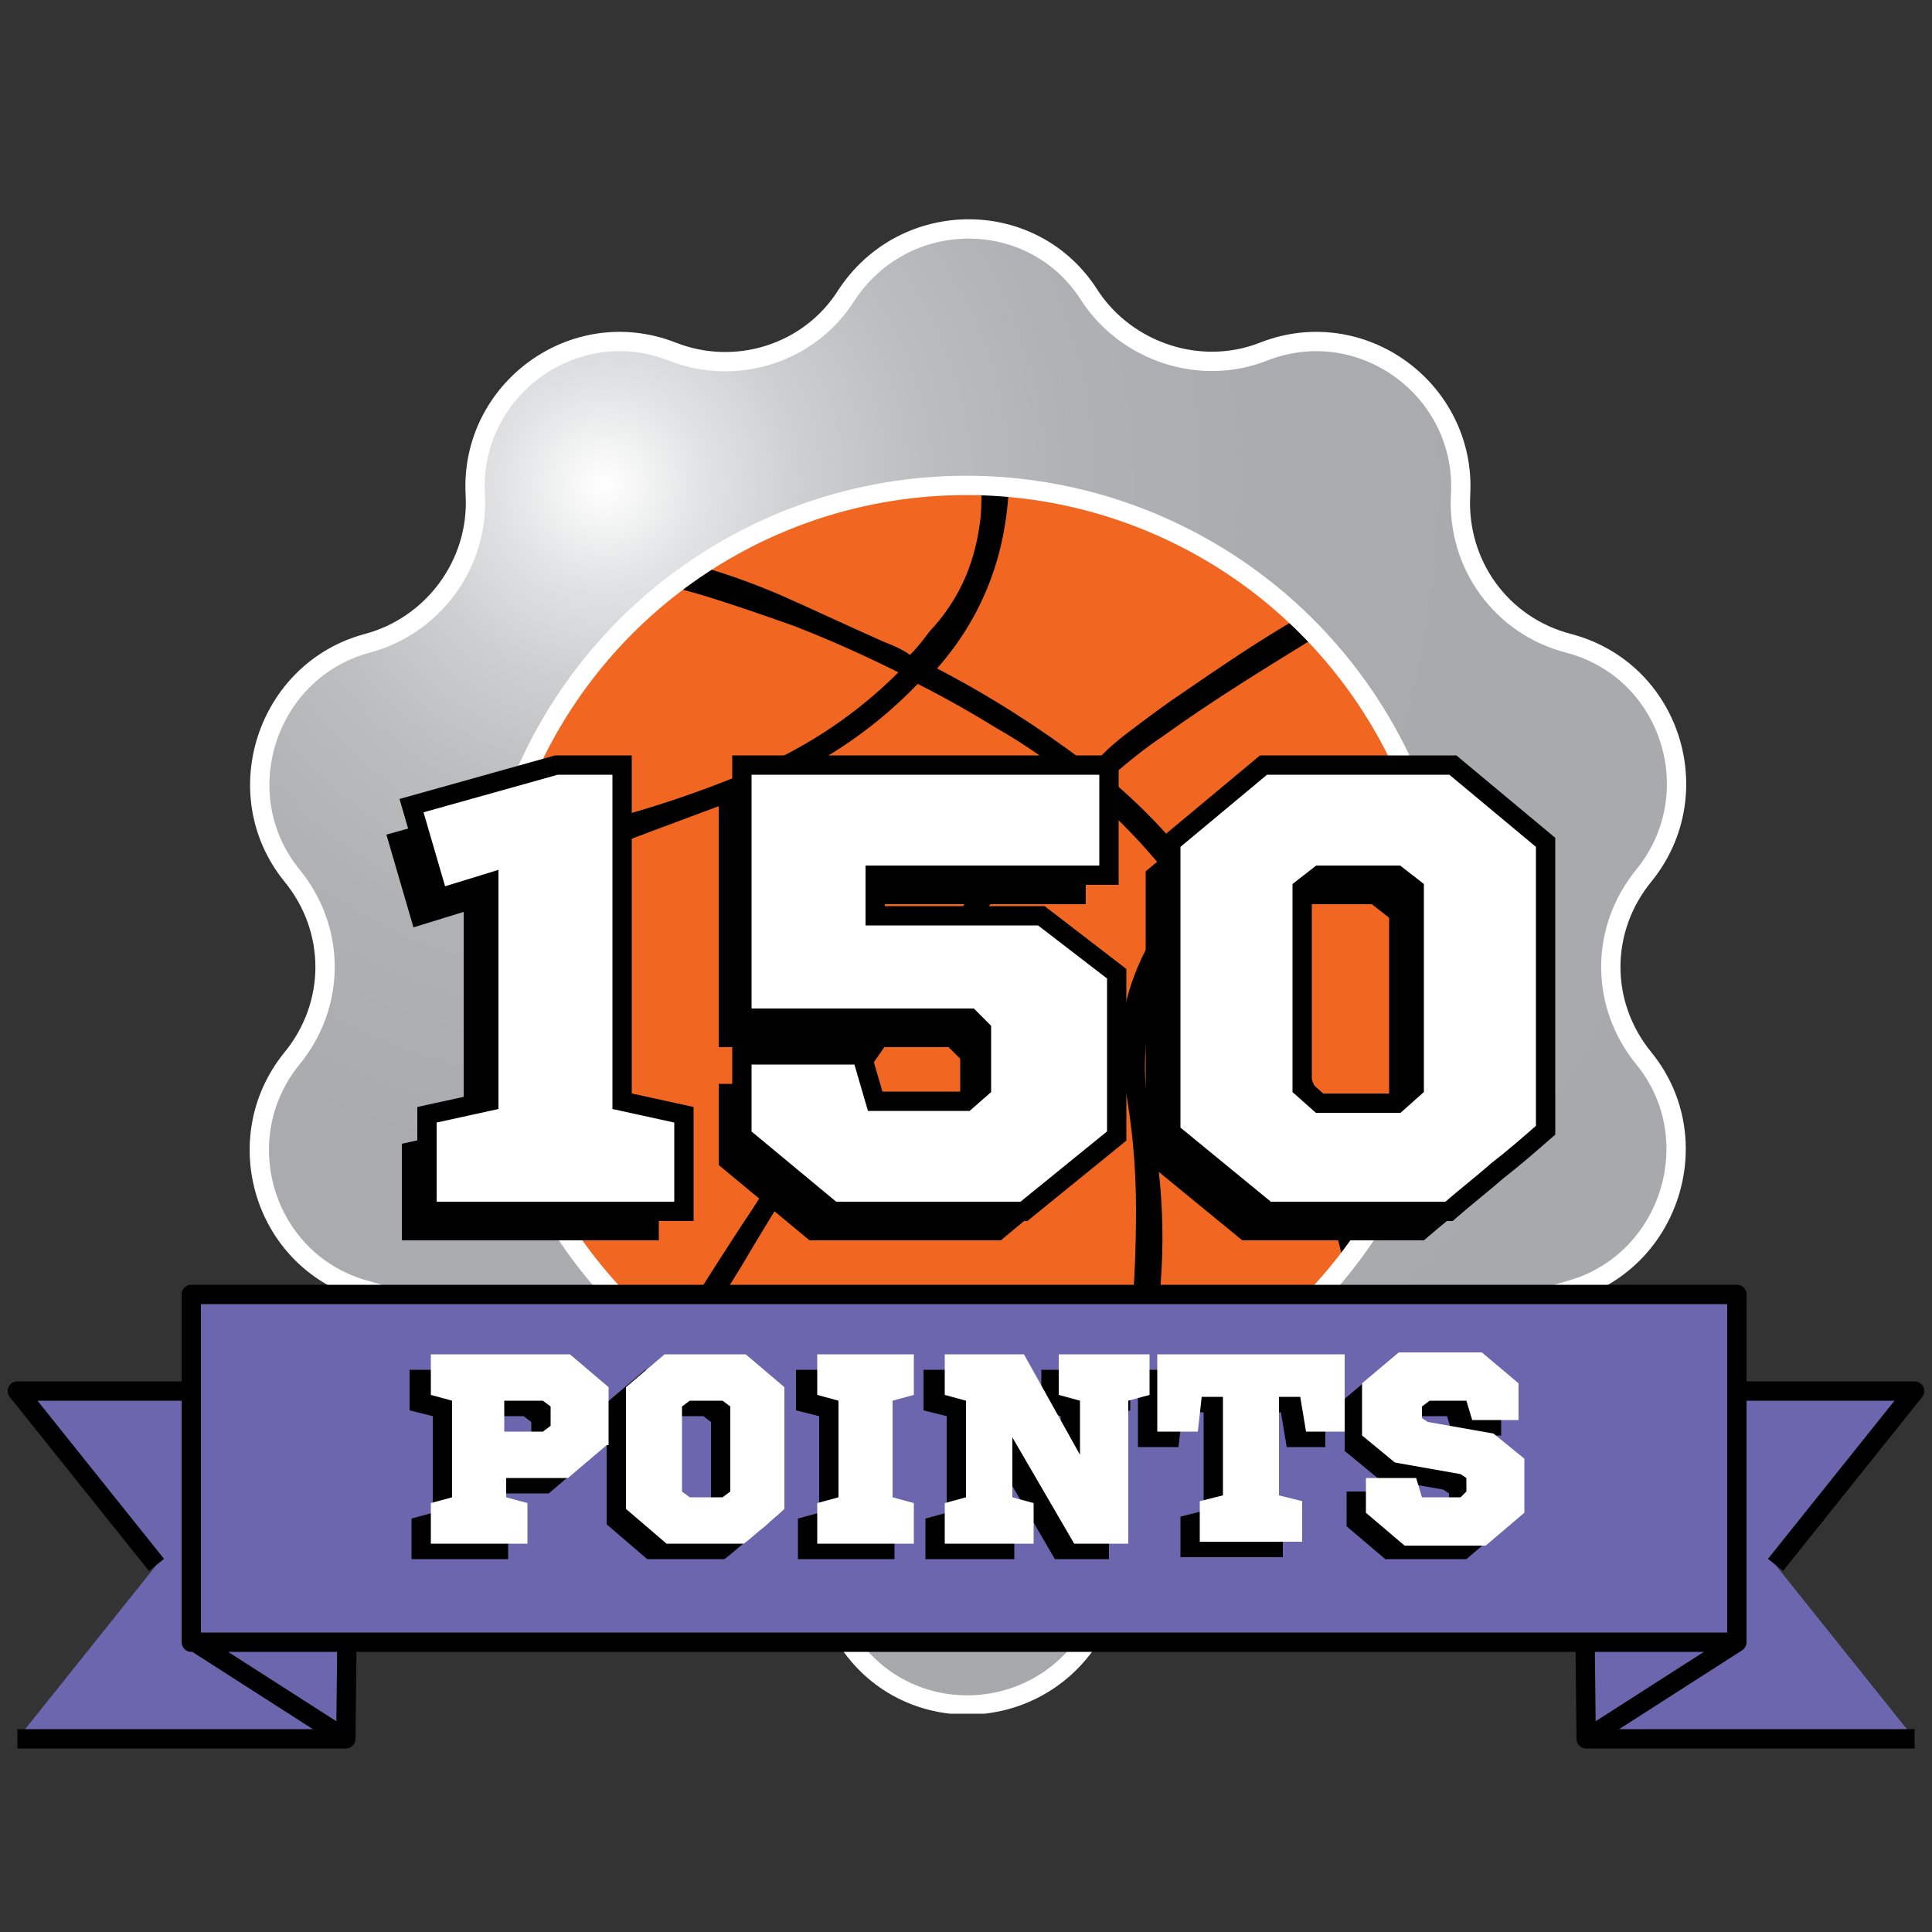 <svg xmlns="http://www.w3.org/2000/svg" xmlns:xlink="http://www.w3.org/1999/xlink" width="100" height="100" viewBox="0 0 100 100"><rect x="0" y="0" width="100" height="100" fill="#333333" stroke="none"/><style>.st0{fill:#FFFFFF;} .st1{fill:#F16722;} .st2{clip-path:url(#SVGID_2_);} .st3{clip-path:url(#SVGID_4_);fill:url(#SVGID_5_);} .st4{clip-path:url(#SVGID_7_);fill:none;stroke:#FFFFFF;stroke-miterlimit:10;} .st5{fill:#6B66AD;stroke:#000000;stroke-linejoin:round;stroke-miterlimit:10;} .st6{fill:#000100;} .st7{fill:#FFFFFF;stroke:#000100;stroke-miterlimit:10;} .st8{clip-path:url(#SVGID_9_);} .st9{clip-path:url(#SVGID_11_);fill:url(#SVGID_12_);} .st10{clip-path:url(#SVGID_14_);fill:none;stroke:#FFFFFF;stroke-miterlimit:10;}</style><ellipse cx="50" cy="50.2" rx="25" ry="25"/><path class="st1" d="M67.8 59.1c-1.1-3.2-2.5-6.3-4.2-9.3l-1.5-2.4c-1 1.2-1.8 2.7-2.3 4.3-.6 1.9-.7 3.9-.3 5.9.8 3.9.9 7.8.2 11.8-.2 1.4-.5 2.7-.7 4.1 3.1-1.2 6-3.1 8.6-5.7.7-.7 1.4-1.4 2-2.2-.5-2.2-1.1-4.3-1.8-6.5M36 30.7c-.4-.1-.7-.2-1.1-.3-.9.7-1.7 1.4-2.5 2.2-3.7 3.7-6 8.1-6.9 13 1.2-.8 2.4-1.5 3.7-2.1 1.3-.7 2.7-1.2 4.1-1.6 2-.6 3.9-1.3 5.8-2.1 2.8-1.2 5.3-2.9 7.4-5-1.8-.9-3.6-1.7-5.4-2.4-1.7-.6-3.4-1.2-5.1-1.7m28.5 14.9c-.5.1-1 .4-1.4.7l-.1.1.9 1.5c2 3.4 3.7 6.9 5 10.6.6 1.9 1.2 3.7 1.7 5.6 2.8-4.1 4.3-8.7 4.3-14 0-.7 0-1.4-.1-2.1-.4-.3-.9-.5-1.3-.8-2.8-1.7-5.8-2.2-9-1.6m-7.1-5.3c1.9 1.6 3.5 3.3 4.9 5.3.6-.4 1.2-.8 1.9-1.1.6-.3 1.4-.4 2.4-.4 2.6.1 5.3.9 7.9 2.3-.7-5.1-2.9-9.5-6.6-13.3-2.6 1.6-5.2 3.2-7.7 5-.9.6-1.9 1.4-2.8 2.2m-2.6.8l.7-.7c-1.2-1-2.5-1.9-3.9-2.7-1.3-.8-2.7-1.6-4.1-2.3-2.5 2.6-5.5 4.5-8.9 5.8-2.1.8-4.3 1.6-6.4 2.4-.5.2-1.1.4-1.6.7-1.9.9-3.7 2-5.4 3.2-.1.9-.1 1.9-.1 2.8 0 6.9 2.4 12.7 7.3 17.6.6.6 1.3 1.2 2 1.8 1.5-2.4 3-4.8 4.6-7.2 2.1-3.3 4.3-6.6 6.6-9.8.6-.8 1.1-1.6 1.7-2.4 2.3-3.3 4.9-6.3 7.5-9.2m1.6 0c-1.7 1.5-3.2 3.2-4.6 5-2.4 3.1-4.8 6.3-7 9.5-2.3 3.2-4.4 6.5-6.4 9.9-1 1.6-2 3.3-3 4.9 4.2 3.1 9.1 4.7 14.6 4.7 2.8 0 5.3-.4 7.8-1.2.7-3.7 1-7.5 1-11.3 0-2.2-.2-4.4-.6-6.5-.3-1.8-.2-3.6.4-5.3.6-1.7 1.5-3.2 2.7-4.4-1.4-1.9-3-3.7-4.9-5.3m2.4-3.5c.8-.6 1.6-1.2 2.5-1.8 1.9-1.3 3.8-2.6 5.7-3.7-4.2-4-9.2-6.1-14.8-6.6-.2 3.4-1.4 6.5-3.7 9.1 2.7 1.4 5.2 3 7.6 4.8.1.1.3.2.4.3.7-.9 1.5-1.5 2.3-2.1m-8.1-10.4c.1-.6.1-1.2.1-1.9h-.9c-5.1 0-9.6 1.3-13.7 4 1.4.4 2.8.9 4.2 1.5 1.8.8 3.5 1.6 5.3 2.4.5.2 1 .4 1.4.7.4-.4.7-.8 1-1.2 1.5-1.6 2.3-3.4 2.6-5.5z"/><defs><path id="SVGID_1_" d="M12.8 11.3h74.5v77.4H12.8z"/></defs><clipPath id="SVGID_2_"><use xlink:href="#SVGID_1_" overflow="visible"/></clipPath><g class="st2"><defs><path id="SVGID_3_" d="M29.7 64.5c-8-11.2-5.4-26.8 5.8-34.8 11.2-8 26.8-5.4 34.8 5.8 8 11.2 5.4 26.8-5.8 34.8-4.4 3.1-9.4 4.6-14.4 4.6-7.9 0-15.5-3.6-20.4-10.4M44 15.2c-2 3-5.7 4.2-9 2.8-5.1-2-10.5 1.9-10.3 7.3.2 3.6-2.2 6.7-5.6 7.6-5.3 1.4-7.4 7.7-4 12 2.2 2.8 2.2 6.7-.1 9.5-3.5 4.2-1.5 10.6 3.8 12 3.4.9 5.7 4.2 5.5 7.7-.3 5.4 5 9.4 10.1 7.5 3.3-1.2 7.1 0 9 3 2.9 4.6 9.6 4.7 12.6.1 2-3 5.7-4.2 9-2.8 5.1 2 10.5-1.9 10.3-7.3-.2-3.6 2.2-6.7 5.6-7.6 5.3-1.4 7.4-7.7 4-12-2.2-2.8-2.2-6.7.1-9.5 3.5-4.2 1.5-10.6-3.8-12-3.4-.9-5.7-4.2-5.5-7.7.3-5.4-5-9.4-10.1-7.5-3.3 1.2-7.1 0-9-3-1.5-2.3-3.9-3.5-6.4-3.5-2.3 0-4.7 1.1-6.2 3.4"/></defs><clipPath id="SVGID_4_"><use xlink:href="#SVGID_3_" overflow="visible"/></clipPath><radialGradient id="SVGID_5_" cx="1.069" cy="-.8" r="1" gradientTransform="matrix(47.455 47.455 47.455 -47.455 18.235 -63.963)" gradientUnits="userSpaceOnUse"><stop offset="0" stop-color="#FFF"/><stop offset=".006" stop-color="#FDFDFD"/><stop offset=".077" stop-color="#E2E3E4"/><stop offset=".158" stop-color="#CCCECF"/><stop offset=".254" stop-color="#BBBDBF"/><stop offset=".372" stop-color="#B0B1B4"/><stop offset=".538" stop-color="#A9ABAE"/><stop offset="1" stop-color="#A7A9AC"/></radialGradient><path class="st3" d="M50-26.8l77.3 77.4L50 127.9l-77.3-77.3"/></g><g class="st2"><defs><path id="SVGID_6_" d="M12.8 11.3h74.5v77.4H12.8z"/></defs><clipPath id="SVGID_7_"><use xlink:href="#SVGID_6_" overflow="visible"/></clipPath><path class="st4" d="M65.4 18.2c5.1-2 10.5 2 10.2 7.4-.2 3.6 2.1 6.8 5.6 7.7 5.3 1.4 7.3 7.8 3.9 12-2.3 2.8-2.3 6.7 0 9.5 3.4 4.2 1.3 10.6-3.9 12-3.4.9-5.8 4.1-5.6 7.7.3 5.4-5.1 9.4-10.2 7.4-3.3-1.3-7.1-.1-9 2.9-3 4.6-9.7 4.6-12.6 0-1.9-3-5.7-4.2-9-2.9-5.1 2-10.5-2-10.2-7.4.2-3.6-2.1-6.8-5.6-7.7-5.3-1.4-7.3-7.8-3.9-12 2.3-2.8 2.3-6.7 0-9.5-3.4-4.2-1.3-10.6 3.9-12 3.4-.9 5.8-4.1 5.6-7.7-.3-5.4 5.1-9.4 10.2-7.4 3.3 1.3 7.1.1 9-2.9 3-4.6 9.7-4.6 12.6 0 1.9 2.9 5.7 4.2 9 2.9z"/><ellipse transform="matrix(0.815 -0.58 0.58 0.815 -19.733 38.283)" class="st4" cx="50" cy="50" rx="24.9" ry="24.9"/></g><g><path class="st5" d="M.9 90h17l.2-18H.9l7.2 9M99.1 90h-17l-.2-18h17.2l-7.2 9"/><path class="st5" d="M9.9 67h80v18h-80zM82.1 90l7.8-5M17.9 90l-7.8-5"/><g><path class="st6" d="M30.4 75.6l-2 1.7h-3.2v1l1.1.3v2.1h-5v-2.1l1.1-.3v-5l-1.2-.3v-2.1h7.2l2 1.7v3zm-5.3-2.3v1.6h2l.4-.3v-1l-.4-.3h-2zM38.6 79.8c-.4.3-.7.6-1.1.9h-4l-2.1-1.8v-6.3l2-1.7h4.2l2 1.7v6.3c-.3.3-.7.6-1 .9zm-3.9-6.5l-.4.3V78l.4.3h1.7l.4-.3v-4.4l-.4-.3h-1.7zM45.2 73.3v5l1.1.3v2.1h-5v-2.1l1.1-.3v-5l-1.2-.3v-2.1h5V73l-1 .3zM58.5 70.9V73l-1.1.3v7.4h-2.8l-3.2-5.5v3.1l1.1.3v2.1h-4.6v-2.1l1.1-.3v-5l-1.2-.3v-2.1H52l2.9 5.2v-2.8l-1-.3v-2.1h4.6zM66.6 74.9l-.3-1.8h-1.1v5.1l1.2.3v2.1h-5.3v-2.1l1.2-.3v-5.1h-1.1l-.2 1.8h-2.1v-4h9.7v4h-2zM77.8 74.3h-2.6l-.3-1H73l-.4.3v.6l.3.2 3.4.6 1.6 1.3V79l-2 1.7h-4.2l-2-1.7v-1.8h2.6l.3 1h2l.4-.2v-.7l-.3-.2-3.4-.6-1.7-1.4v-2.7l1.9-1.6h4.3l1.9 1.6v1.9z"/><g><path class="st0" d="M31.4 74.8l-2 1.7h-3.2v1l1.1.3v2.1h-5v-2.1l1.1-.3v-5l-1.1-.3v-2.1h7.2l2 1.7v3zm-5.3-2.3v1.6h2l.4-.3v-1l-.4-.3h-2zM39.6 79c-.4.3-.7.6-1.1.9h-4l-2.1-1.8v-6.3l2-1.7h4.2l2 1.7v6.3c-.3.3-.7.6-1 .9zm-3.9-6.5l-.4.3v4.4l.4.3h1.7l.4-.3v-4.4l-.4-.3h-1.7zM46.2 72.5v5l1.1.3v2.1h-5v-2.1l1.1-.3v-5l-1.1-.3v-2.1h5v2.1l-1.1.3zM59.5 70.1v2.1l-1.1.3v7.4h-2.8l-3.2-5.5v3.1l1.1.3v2.1h-4.6v-2.1l1.1-.3v-5l-1.1-.3v-2.1H53l2.9 5.2v-2.8l-1.1-.3v-2.1h4.7zM67.6 74.1l-.3-1.8h-1.1v5.1l1.2.3v2.1h-5.3v-2.1l1.2-.3v-5.1h-1.1l-.2 1.8h-2.1v-4h9.7v4h-2zM78.8 73.5h-2.6l-.3-1H74l-.4.3v.6l.3.2 3.4.6 1.6 1.3v2.8l-2 1.7h-4.2l-2-1.7v-1.8h2.6l.3 1h2l.3-.3v-.7l-.3-.2-3.4-.6-1.7-1.4v-2.7l1.9-1.6h4.3l1.9 1.6v1.9z"/></g></g><g><path class="st6" d="M20.8 64.2v-5l3.2-.7V47.2l-2.6.8-1.4-4.8 7.5-2.1h3.4v17.4l3.2.7v5H20.8zM44 46.8v2.1h8.6l3.9 3v8.4l-4.7 3.9h-9.9l-4.7-3.9v-4.2h6.2l.7 2.4h4.8l.8-.7v-3l-.6-.6H37.2V41.1h19v5.7H44zM76.2 62.1c-.8.7-1.7 1.4-2.5 2.1h-9.4l-5-4.1v-15l4.8-4h9.8l4.8 4V60c-.8.7-1.6 1.4-2.5 2.1zM67 46.8l-.9.7v10.3l.9.8h4l.9-.8V47.5l-.9-.7h-4z"/><g><path class="st7" d="M22.1 62.7v-5l3.2-.7V45.7l-2.6.8-1.4-4.8 7.5-2.1h3.4V57l3.2.7v5H22.1zM45.3 45.3v2.1h8.6l3.9 3v8.4L53 62.7h-9.9l-4.7-3.9v-4.2h6.2l.7 2.4H50l.8-.7v-3l-.6-.6H38.4V39.6h19v5.7H45.3zM77.5 60.6c-.8.7-1.7 1.4-2.5 2.1h-9.4l-5-4.1v-15l4.8-4h9.8l4.8 4v14.9c-.8.7-1.6 1.4-2.5 2.1zm-9.2-15.3l-.9.7v10.3l.9.8h4l.9-.8V46l-.9-.7h-4z"/></g></g></g></svg>